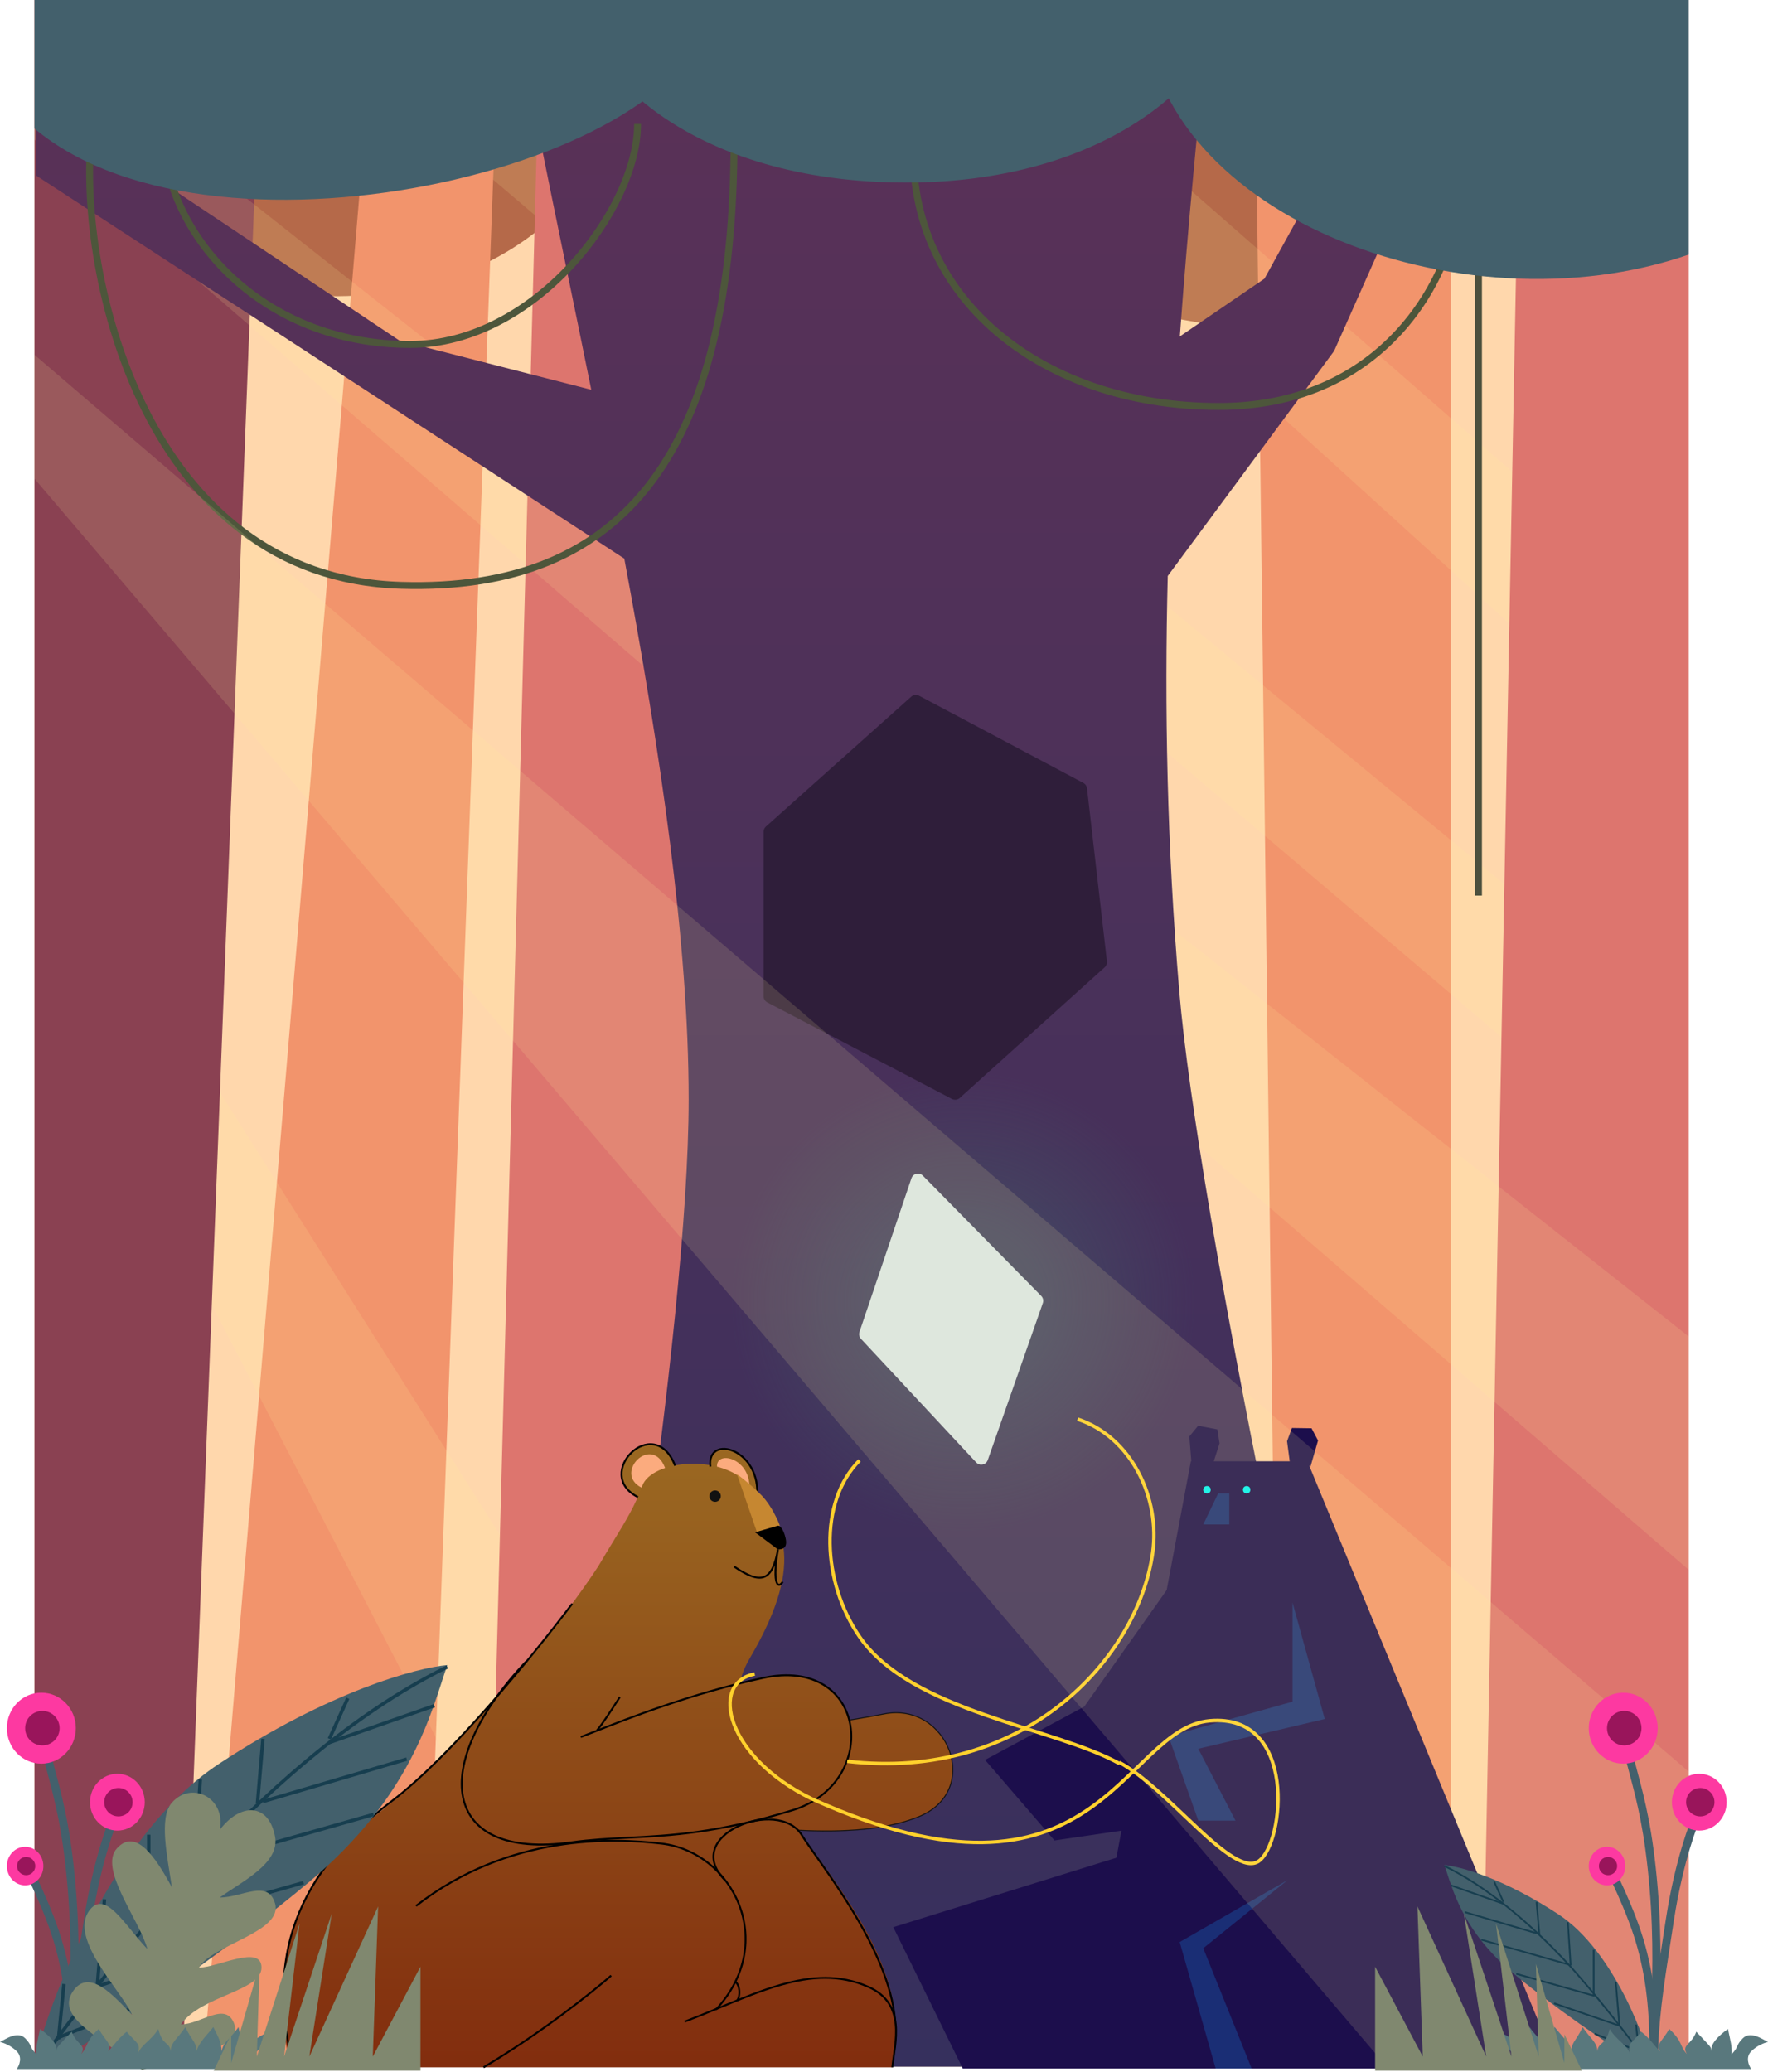 <svg width="513" height="601" viewBox="0 0 513 601" fill="none" xmlns="http://www.w3.org/2000/svg">
<rect x="10" width="480" height="599.492" fill="#FFD7AC"/>
<path d="M429 0V47.877C426.75 77.8 412.461 105.44 343.275 92.761C286.127 82.288 262.809 20.946 277.098 0H429Z" fill="#B56949"/>
<path d="M185 1V14.486C181.234 54.194 143.889 92.724 81.052 84.911C20.792 77.419 11 36.962 11 1H185Z" fill="#B56949"/>
<path d="M421 0H364L371.5 598.493H421V0Z" fill="#F2946C"/>
<path d="M488.987 346.131L82.944 1H126.5L488.987 299.747V346.131Z" fill="#FFEF9C" fill-opacity="0.14"/>
<path d="M488.991 227.231L239.444 0.5H283L488.991 180.847V227.231Z" fill="#FFEF9C" fill-opacity="0.14"/>
<path d="M145 0H109L59 598.493H123L145 0Z" fill="#F2946C"/>
<path d="M175.394 598.493L10 279.046V231.804L242 598.493H175.394Z" fill="#FFEF9C" fill-opacity="0.14"/>
<path d="M190.096 598.493H141L156.862 0H212L190.096 598.493Z" fill="#DD756E"/>
<path d="M53 598.493H10V0H76L53 598.493Z" fill="#8A4152"/>
<path d="M490 598.493H430L441.4 0H490V598.493Z" fill="#DD756E"/>
<path d="M490 455.372L10 40.473V9L490 387.679V455.372Z" fill="#FFEF9C" fill-opacity="0.14"/>
<path fill-rule="evenodd" clip-rule="evenodd" d="M404.343 599.492H162.369C176.103 533.374 199.826 384.76 199.826 318.866C199.826 273.312 191.573 217.863 181.146 162.039L10.5 50.931V28.476L115.921 98.804L171.564 113.059C169.156 101.164 166.731 89.38 164.347 77.805C158.679 50.27 153.252 23.909 148.884 0H206.381H263.878H321.375H351.153L351.052 1.022L351.052 1.022C347.875 33.032 344.706 64.956 342.339 97.589L366.885 80.84L411.085 0.749H432.061L387.112 101.798L338.83 167.066C337.861 205.226 338.598 244.973 342.164 287.429C347.482 350.751 383.616 524.391 404.343 599.492Z" fill="url(#paint0_linear)"/>
<path d="M429 66.943V259.78" stroke="#4D513E" stroke-width="2"/>
<path d="M213 39.966C213 130.766 181.532 171.766 116.348 169.788C42.173 167.537 22.692 79.738 26.438 39.966" stroke="#4D563B" stroke-width="2"/>
<path d="M265.456 35.97C260.227 84.076 300.566 117.9 353.604 117.9C406.642 117.9 426.097 72.393 423.823 47.996" stroke="#4D563B" stroke-width="2"/>
<path d="M185 35.97C185 60.796 155 99.916 119 99.916C76.25 99.916 47 68.319 47 35.97" stroke="#4D563B" stroke-width="2"/>
<ellipse cx="279.5" cy="377.68" rx="67.5" ry="66.943" fill="url(#paint1_radial)"/>
<path d="M314.355 227.111L266.674 201.799C265.935 201.407 265.03 201.517 264.405 202.076L222.232 239.768C221.806 240.148 221.562 240.693 221.562 241.263L221.562 288.994C221.562 289.738 221.975 290.419 222.633 290.764L276.215 318.773C276.955 319.16 277.858 319.045 278.48 318.484L320.533 280.586C321.015 280.152 321.257 279.511 321.183 278.867L315.401 228.645C315.326 227.992 314.935 227.419 314.355 227.111Z" fill="#2F1E3A"/>
<path d="M490 73.844V0H332C332 61.809 423.79 96.809 490 73.844Z" fill="#43606C"/>
<path d="M10 37.285V0H206C206 46.607 63.687 82.198 10 37.285Z" fill="#43606C"/>
<path d="M169 0H356C356 18.738 324.966 52.955 262.898 52.955C200.83 52.955 169 20.367 169 0Z" fill="#43606C"/>
<path d="M249.383 386.357L264.459 341.79C264.936 340.379 266.734 339.966 267.779 341.028L302.125 375.922C302.661 376.466 302.84 377.267 302.587 377.988L286.609 423.519C286.111 424.937 284.285 425.32 283.259 424.221L249.815 388.362C249.313 387.824 249.147 387.054 249.383 386.357Z" fill="#D9E6E8"/>
<path d="M353.859 418.68L352.014 424.431L345.713 424.43L345.094 416.676L347.647 413.572L353.235 414.628L353.859 418.68Z" fill="#1C0E4C"/>
<path d="M373.446 418.065L374.265 424.216L380.278 425.326L382.436 417.854L380.555 414.302L374.868 414.22L373.446 418.065Z" fill="#1C0E4C"/>
<path d="M345.537 423.873L312.44 600H452.022L379.353 423.873H345.537Z" fill="#1C0E4C"/>
<path d="M356.689 433.218H353.451L349.134 442.204H356.689V433.218Z" fill="#1A2E75"/>
<path d="M314.598 495.042L339.781 459.458V510.499L332.945 529.909L305.964 533.862L285.818 510.499L314.598 495.042Z" fill="#1C0E4C"/>
<path d="M375.036 493.605V464.849L384.389 498.637L347.695 507.264L358.487 528.111H347.695L339.061 503.669L375.036 493.605Z" fill="#1A2E75"/>
<ellipse cx="361.725" cy="432.14" rx="1.079" ry="1.078" fill="#00F3F3"/>
<ellipse cx="350.214" cy="432.14" rx="1.079" ry="1.078" fill="#00F3F3"/>
<path d="M259.197 559.023L325.031 538.535L335.824 600H279.343L259.197 559.023Z" fill="#1C0E4C"/>
<path d="M363.165 600H352.732L342.299 563.337L373.597 545.365L349.135 565.134L363.165 600Z" fill="#1A2E75"/>
<path fill-rule="evenodd" clip-rule="evenodd" d="M275.075 507.99C272.597 501.204 265.607 495.802 256.641 497.567C246.369 499.588 231.539 501.977 214.709 501.989C210.744 506.73 206.068 512.954 204.467 518.243C203.662 520.903 203.652 523.267 204.831 525.086C206.01 526.905 208.431 528.26 212.679 528.776C222.899 530.018 232.972 530.845 242.177 530.673C251.385 530.501 259.706 529.33 266.433 526.586C270.991 524.727 273.761 521.765 275.09 518.438C276.42 515.105 276.314 511.382 275.075 507.99ZM275.603 518.642C274.214 522.122 271.326 525.187 266.641 527.098C259.826 529.877 251.427 531.053 242.187 531.225C232.945 531.398 222.843 530.568 212.612 529.325C208.292 528.8 205.676 527.404 204.367 525.387C203.06 523.369 203.112 520.81 203.938 518.083C205.587 512.635 210.391 506.282 214.368 501.536L214.451 501.437H214.58C231.413 501.437 246.253 499.048 256.534 497.025C265.809 495.2 273.037 500.801 275.595 507.801C276.874 511.302 276.991 515.167 275.603 518.642Z" fill="#111111"/>
<path d="M206.11 424.882C204.728 416.321 221.034 420.187 219.652 434.546C218.547 440.069 206.11 430.957 206.11 424.882Z" fill="#9A6721"/>
<path d="M208.101 425.926C207.154 420.269 218.331 422.824 217.384 432.313C216.626 435.963 208.101 429.941 208.101 425.926Z" fill="#FBAB7E"/>
<path d="M195.885 425.158C189.805 409.418 171.841 427.643 185.107 434.27C190.081 436.203 197.544 430.405 195.885 425.158Z" fill="#9A6721"/>
<path d="M192.972 425.786C189.14 415.838 177.818 427.356 186.179 431.545C189.314 432.766 194.017 429.101 192.972 425.786Z" fill="#FBAB7E"/>
<path fill-rule="evenodd" clip-rule="evenodd" d="M84.552 599.675L258.896 599.675C264.424 575.927 248.714 554.315 234.852 535.335C233.703 533.761 232.608 532.236 231.567 530.756C244.966 531.43 257.248 530.631 266.538 526.842C285.024 519.303 274.829 493.706 256.588 497.296C253.635 497.877 250.305 498.488 246.659 499.065C243.984 488.814 232.053 481.579 214.576 488.532C215.13 485.845 216.182 483.369 217.607 480.937C234.723 451.726 226.178 441.413 218.517 432.167L218.517 432.167C218.211 431.798 217.908 431.432 217.607 431.066C209.758 421.51 189.076 423.401 186.331 431.066C184.325 436.666 181.628 441.081 178.004 447.012C176.669 449.197 175.208 451.589 173.609 454.322C164.931 467.682 136.189 506.065 105.491 529.377C78.35 551.153 80.223 585.316 84.552 599.675Z" fill="url(#paint2_linear)"/>
<path fill-rule="evenodd" clip-rule="evenodd" d="M137.181 503.416C140.251 496.662 145.336 489.311 152.371 481.852L152.774 482.231C145.769 489.657 140.723 496.958 137.684 503.644C134.644 510.333 133.621 516.385 134.632 521.325C135.64 526.251 138.674 530.1 143.82 532.4C148.978 534.705 156.271 535.456 165.779 534.131C171.37 533.352 176.639 533.081 182.173 532.796C194.543 532.16 208.235 531.457 229.797 524.854C242.655 520.918 248.03 509.797 246.464 500.505C245.682 495.859 243.165 491.673 238.981 489.053C234.798 486.433 228.916 485.36 221.37 487.006C200.537 491.547 182.336 498.725 172.753 502.504C171.114 503.15 169.727 503.697 168.622 504.114L168.427 503.598C169.527 503.182 170.909 502.637 172.544 501.992C182.122 498.215 200.37 491.018 221.252 486.466C228.906 484.797 234.943 485.872 239.275 488.585C243.606 491.297 246.203 495.629 247.009 500.413C248.622 509.981 243.08 521.365 229.959 525.382C208.332 532.004 194.527 532.716 182.13 533.354C176.615 533.638 171.378 533.908 165.855 534.678C156.291 536.011 148.882 535.267 143.594 532.904C138.293 530.535 135.136 526.543 134.091 521.435C133.048 516.341 134.112 510.166 137.181 503.416Z" fill="black"/>
<path fill-rule="evenodd" clip-rule="evenodd" d="M191.847 535.036C178.038 533.434 147.781 532.121 120.883 553.07L120.543 552.635C147.615 531.55 178.055 532.88 191.91 534.487C202.337 535.697 210.951 542.886 214.656 552.252C218.366 561.628 217.155 573.18 207.955 583.102L207.549 582.727C216.604 572.962 217.774 561.635 214.142 552.455C210.506 543.265 202.056 536.221 191.847 535.036ZM177.51 573.279C172.033 578.076 156.957 590.112 140.431 599.912L140.149 599.437C156.64 589.658 171.688 577.644 177.146 572.863L177.51 573.279Z" fill="black"/>
<path fill-rule="evenodd" clip-rule="evenodd" d="M208.994 582.569C205.683 583.934 202.276 585.339 198.748 586.683L198.551 586.167C202.045 584.836 205.436 583.438 208.74 582.075C214.945 579.517 220.844 577.084 226.547 575.461C235.308 572.967 243.677 572.357 252.121 576.103C254.951 577.359 256.864 579.031 258.122 580.954C259.377 582.874 259.968 585.026 260.181 587.227C260.394 589.426 260.231 591.682 259.973 593.816C259.855 594.79 259.719 595.728 259.59 596.625C259.432 597.714 259.283 598.742 259.186 599.703L258.636 599.647C258.733 598.688 258.886 597.631 259.046 596.523C259.176 595.623 259.311 594.69 259.424 593.75C259.681 591.63 259.838 589.42 259.631 587.28C259.424 585.141 258.853 583.081 257.659 581.256C256.466 579.432 254.641 577.825 251.896 576.608C243.616 572.934 235.392 573.517 226.699 575.992C221.023 577.607 215.177 580.019 208.994 582.569Z" fill="black"/>
<path fill-rule="evenodd" clip-rule="evenodd" d="M173.013 501.744C174.655 499.829 177.13 495.984 179.623 492.109L180.088 492.408L180.073 492.431C177.596 496.28 175.103 500.156 173.432 502.103L173.013 501.744Z" fill="black"/>
<path fill-rule="evenodd" clip-rule="evenodd" d="M189.817 418.737C192.274 419.16 194.6 421.064 196.143 425.058L195.627 425.257C194.13 421.382 191.931 419.661 189.724 419.282C187.501 418.899 185.185 419.859 183.432 421.526C181.68 423.193 180.533 425.528 180.616 427.827C180.698 430.106 181.99 432.405 185.23 434.023L184.983 434.517C181.59 432.822 180.154 430.358 180.063 427.847C179.973 425.357 181.21 422.877 183.051 421.126C184.891 419.376 187.376 418.317 189.817 418.737Z" fill="black"/>
<path fill-rule="evenodd" clip-rule="evenodd" d="M207.822 420.518C206.369 421.308 205.551 422.973 205.836 425.465L206.385 425.402C206.117 423.062 206.888 421.655 208.086 421.003C209.309 420.339 211.068 420.408 212.87 421.232C216.456 422.873 220.057 427.453 219.377 434.52L219.927 434.572C220.629 427.28 216.907 422.472 213.1 420.73C211.205 419.863 209.251 419.742 207.822 420.518Z" fill="black"/>
<path d="M219.652 444.487L226.285 442.554C226.285 442.554 224.765 438.412 222.139 435.099C219.514 431.785 213.848 427.643 213.848 427.643L219.652 444.487Z" fill="#C68731"/>
<path d="M209.15 433.994C209.15 434.909 208.408 435.651 207.492 435.651C206.576 435.651 205.833 434.909 205.833 433.994C205.833 433.079 206.576 432.337 207.492 432.337C208.408 432.337 209.15 433.079 209.15 433.994Z" fill="#111111"/>
<path fill-rule="evenodd" clip-rule="evenodd" d="M166.257 465.364C153.822 481.746 131.102 509.479 113.971 522.576C98.113 534.701 89.311 547.014 85.29 559.718C81.269 572.425 82.02 585.556 85.33 599.334L84.792 599.463C81.469 585.628 80.701 572.388 84.763 559.552C88.826 546.714 97.711 534.313 113.635 522.138C130.699 509.092 153.379 481.416 165.817 465.03L166.257 465.364Z" fill="black"/>
<path fill-rule="evenodd" clip-rule="evenodd" d="M207.688 536.313C206.765 538.878 207.33 541.894 210.454 545.083L210.059 545.469C206.826 542.169 206.156 538.937 207.168 536.126C208.171 533.343 210.797 531.046 213.997 529.528C217.203 528.008 221.028 527.246 224.495 527.566C227.961 527.886 231.106 529.293 232.877 532.152C233.836 533.699 235.322 535.813 237.122 538.373C237.728 539.235 238.37 540.148 239.039 541.107C241.691 544.906 244.764 549.416 247.729 554.323C253.654 564.13 259.167 575.561 260.002 586.122L259.451 586.165C258.627 575.74 253.172 564.402 247.256 554.609C244.301 549.717 241.235 545.219 238.586 541.423C237.922 540.471 237.283 539.563 236.679 538.704C234.875 536.138 233.375 534.005 232.407 532.443C230.757 529.779 227.803 528.426 224.444 528.116C221.086 527.806 217.359 528.545 214.234 530.027C211.104 531.512 208.622 533.72 207.688 536.313Z" fill="black"/>
<path fill-rule="evenodd" clip-rule="evenodd" d="M213.869 575.955C213.68 575.536 213.435 575.228 213.154 575.06L213.438 574.586C213.848 574.832 214.156 575.248 214.373 575.727C214.591 576.209 214.726 576.775 214.78 577.351C214.887 578.49 214.681 579.748 214.065 580.518L213.633 580.173C214.122 579.562 214.33 578.473 214.23 577.403C214.18 576.875 214.057 576.37 213.869 575.955Z" fill="black"/>
<path d="M225.731 442.554L219.099 444.487L225.731 449.458C227.113 449.458 228.606 449.016 227.942 446.144C227.279 443.272 226.192 442.554 225.731 442.554Z" fill="black"/>
<path fill-rule="evenodd" clip-rule="evenodd" d="M217.944 457.445C216.486 456.92 214.806 455.973 212.864 454.657L213.175 454.2C215.102 455.506 216.738 456.423 218.131 456.925C219.524 457.427 220.644 457.503 221.562 457.171C222.475 456.841 223.242 456.086 223.888 454.808C224.535 453.528 225.048 451.746 225.46 449.41L226.005 449.506C225.201 454.058 225.141 456.979 225.468 458.441C225.549 458.804 225.65 459.058 225.756 459.22C225.86 459.381 225.952 459.427 226.015 459.436C226.081 459.447 226.188 459.429 226.346 459.31C226.504 459.191 226.686 458.99 226.884 458.693L227.344 458.999C227.128 459.324 226.905 459.58 226.679 459.751C226.453 459.921 226.197 460.024 225.93 459.982C225.66 459.94 225.449 459.762 225.292 459.521C225.137 459.282 225.017 458.958 224.928 458.561C224.713 457.598 224.659 456.097 224.833 454.034C224.691 454.402 224.54 454.743 224.381 455.057C223.697 456.411 222.84 457.296 221.75 457.691C220.664 458.084 219.4 457.97 217.944 457.445Z" fill="black"/>
<path d="M324.746 511.212C338.997 518.749 357.75 545.126 365.25 539.85C372.749 534.575 376.498 496.894 350.997 499.154C325.496 501.415 318.746 559.444 235.489 521.763C210.736 509.705 205.701 488.114 218.987 485.589" stroke="#FFD12D"/>
<path d="M245.826 510.902C296.903 516.872 329.999 481.484 334.46 450.456C336.714 434.785 328.451 416.875 312.677 411.651" stroke="#FFD12D"/>
<path d="M249.386 423.641C237.435 435.665 238.524 458.898 249.386 474.743C264.325 496.537 305.904 501.046 324.826 511.567" stroke="#FFD12D"/>
<path d="M401.5 598.493L10 138.846V102.913L490 513.9V598.493H401.5Z" fill="#FFEF9C" fill-opacity="0.14"/>
<path fill-rule="evenodd" clip-rule="evenodd" d="M472.917 514.845C472.364 512.758 471.827 510.731 471.326 508.625L473.615 508.081C474.104 510.139 474.634 512.137 475.183 514.206C477.255 522.018 479.593 530.833 480.996 547.667C482.255 562.776 481.774 575.509 481.357 586.564C481.187 591.052 481.028 595.262 481 599.244L478.647 599.227C478.676 595.132 478.838 590.855 479.009 586.328C479.425 575.316 479.898 562.822 478.651 547.863C477.267 531.249 474.983 522.636 472.917 514.845Z" fill="#43606C"/>
<path fill-rule="evenodd" clip-rule="evenodd" d="M490.798 527.602C490.798 527.602 490.798 527.602 491.882 528.059C492.966 528.516 492.966 528.516 492.966 528.516L492.966 528.517L492.964 528.521L492.956 528.542C492.948 528.561 492.936 528.59 492.919 528.63C492.887 528.71 492.838 528.831 492.774 528.993C492.647 529.316 492.46 529.802 492.227 530.442C491.761 531.723 491.107 533.623 490.368 536.082C488.888 541 487.063 548.152 485.692 557.061C485.426 558.79 485.169 560.448 484.921 562.046C482.591 577.065 481.088 586.756 481 599.244L478.647 599.227C478.736 586.558 480.267 576.695 482.592 561.708C482.842 560.102 483.1 558.437 483.367 556.704C484.756 547.672 486.608 540.412 488.114 535.404C488.868 532.899 489.535 530.957 490.016 529.637C490.257 528.977 490.45 528.472 490.585 528.131C490.652 527.96 490.705 527.83 490.741 527.741C490.759 527.697 490.773 527.663 490.783 527.64L490.794 527.613L490.797 527.605L490.798 527.602Z" fill="#43606C"/>
<path fill-rule="evenodd" clip-rule="evenodd" d="M465.545 541.545L466.588 541C467.631 540.455 467.631 540.455 467.631 540.455L467.636 540.466L467.652 540.495C467.665 540.521 467.685 540.559 467.71 540.608C467.762 540.708 467.837 540.854 467.933 541.044C468.126 541.423 468.404 541.976 468.747 542.673C469.432 544.066 470.375 546.037 471.412 548.35C473.479 552.965 475.935 558.987 477.43 564.516C480.411 575.546 481.098 585.274 481 599.243L478.647 599.227C478.744 585.353 478.06 575.866 475.158 565.13C473.712 559.778 471.314 553.887 469.264 549.312C468.242 547.029 467.31 545.084 466.635 543.711C466.298 543.024 466.024 542.481 465.836 542.11C465.741 541.925 465.668 541.783 465.619 541.687C465.595 541.639 465.576 541.603 465.563 541.579L465.55 541.553L465.545 541.545Z" fill="#43606C"/>
<ellipse cx="466.294" cy="541.294" rx="5.294" ry="5.588" fill="#FD39A1"/>
<circle cx="466.588" cy="541.294" r="2.647" fill="#99155B"/>
<ellipse cx="493.059" cy="522.765" rx="7.941" ry="8.235" fill="#FD39A1"/>
<circle cx="493.353" cy="522.765" r="4.118" fill="#99155B"/>
<ellipse cx="471" cy="501.294" rx="10" ry="10.294" fill="#FD39A1"/>
<circle cx="471.294" cy="501.294" r="5" fill="#99155B"/>
<path fill-rule="evenodd" clip-rule="evenodd" d="M13.917 514.845C13.364 512.758 12.827 510.731 12.326 508.625L14.615 508.081C15.104 510.139 15.634 512.137 16.183 514.206C18.255 522.018 20.593 530.833 21.996 547.667C23.255 562.776 22.774 575.509 22.357 586.564C22.187 591.052 22.028 595.262 22 599.244L19.647 599.227C19.676 595.132 19.838 590.855 20.009 586.328C20.425 575.316 20.898 562.822 19.651 547.863C18.267 531.249 15.983 522.636 13.917 514.845Z" fill="#43606C"/>
<path fill-rule="evenodd" clip-rule="evenodd" d="M31.798 527.602C31.798 527.602 31.799 527.602 32.882 528.059C33.966 528.516 33.966 528.516 33.966 528.516L33.966 528.517L33.964 528.521L33.956 528.542C33.948 528.561 33.936 528.59 33.919 528.63C33.887 528.71 33.838 528.831 33.774 528.993C33.647 529.316 33.46 529.802 33.227 530.442C32.761 531.723 32.107 533.623 31.368 536.082C29.888 541 28.063 548.152 26.692 557.061C26.426 558.79 26.169 560.448 25.921 562.046C23.591 577.065 22.088 586.756 22 599.244L19.647 599.227C19.736 586.558 21.267 576.695 23.592 561.708C23.842 560.102 24.1 558.437 24.367 556.704C25.756 547.672 27.608 540.412 29.114 535.404C29.868 532.899 30.535 530.957 31.016 529.637C31.257 528.977 31.45 528.472 31.585 528.131C31.652 527.96 31.705 527.83 31.741 527.741C31.759 527.697 31.773 527.663 31.782 527.64L31.794 527.613L31.797 527.605L31.798 527.602Z" fill="#43606C"/>
<path fill-rule="evenodd" clip-rule="evenodd" d="M6.545 541.545L7.588 541C8.631 540.455 8.631 540.455 8.631 540.455L8.636 540.466L8.652 540.495C8.665 540.521 8.685 540.559 8.71 540.608C8.762 540.708 8.837 540.854 8.933 541.044C9.126 541.423 9.404 541.976 9.747 542.673C10.432 544.066 11.375 546.037 12.412 548.35C14.479 552.965 16.935 558.987 18.43 564.516C21.411 575.546 22.098 585.274 22 599.243L19.647 599.227C19.744 585.353 19.06 575.866 16.158 565.13C14.711 559.778 12.314 553.887 10.264 549.312C9.242 547.029 8.31 545.084 7.635 543.711C7.298 543.024 7.024 542.481 6.836 542.11C6.741 541.925 6.668 541.783 6.619 541.687C6.595 541.639 6.576 541.603 6.563 541.579L6.55 541.553L6.545 541.545Z" fill="#43606C"/>
<ellipse cx="7.294" cy="541.294" rx="5.294" ry="5.588" fill="#FD39A1"/>
<circle cx="7.588" cy="541.294" r="2.647" fill="#99155B"/>
<ellipse cx="34.059" cy="522.765" rx="7.941" ry="8.235" fill="#FD39A1"/>
<circle cx="34.353" cy="522.765" r="4.118" fill="#99155B"/>
<ellipse cx="12" cy="501.294" rx="10" ry="10.294" fill="#FD39A1"/>
<circle cx="12.294" cy="501.294" r="5" fill="#99155B"/>
<path d="M452.295 555.361C468.4 565.975 478.056 592.678 479 599.286H477.396C467.503 593.939 449.684 581.272 439.241 572.531C424.19 559.932 421.469 547.868 419.11 541C423.461 541.364 436.19 544.746 452.295 555.361Z" fill="#43606C"/>
<path fill-rule="evenodd" clip-rule="evenodd" d="M462.782 589.696L475.616 594.776L475.432 595.24L462.599 590.16L462.782 589.696Z" fill="#173E4F"/>
<path fill-rule="evenodd" clip-rule="evenodd" d="M451.007 580.869L469.723 587.286L469.561 587.758L450.845 581.341L451.007 580.869Z" fill="#173E4F"/>
<path fill-rule="evenodd" clip-rule="evenodd" d="M440.032 572.309L462.758 578.726L462.623 579.206L439.896 572.789L440.032 572.309Z" fill="#173E4F"/>
<path fill-rule="evenodd" clip-rule="evenodd" d="M429.873 562.417L455.273 569.635L455.136 570.115L429.736 562.897L429.873 562.417Z" fill="#173E4F"/>
<path fill-rule="evenodd" clip-rule="evenodd" d="M425.062 554.396L445.917 560.546L445.775 561.025L424.921 554.875L425.062 554.396Z" fill="#173E4F"/>
<path fill-rule="evenodd" clip-rule="evenodd" d="M421.064 546.646L436.304 551.994L436.138 552.465L420.898 547.117L421.064 546.646Z" fill="#173E4F"/>
<path fill-rule="evenodd" clip-rule="evenodd" d="M468.591 574.977L469.661 587.81L470.158 587.769L469.089 574.935L468.591 574.977Z" fill="#173E4F"/>
<path fill-rule="evenodd" clip-rule="evenodd" d="M462.174 565.598V578.699H462.673V565.598H462.174Z" fill="#173E4F"/>
<path fill-rule="evenodd" clip-rule="evenodd" d="M454.688 557.593L455.49 570.159L455.988 570.127L455.186 557.561L454.688 557.593Z" fill="#173E4F"/>
<path fill-rule="evenodd" clip-rule="evenodd" d="M445.598 551.716L446.4 561.074L446.897 561.031L446.095 551.673L445.598 551.716Z" fill="#173E4F"/>
<path fill-rule="evenodd" clip-rule="evenodd" d="M433.32 545.916L435.994 551.798L436.448 551.592L433.775 545.709L433.32 545.916Z" fill="#173E4F"/>
<path fill-rule="evenodd" clip-rule="evenodd" d="M474.473 587.279L475.275 595.3L475.772 595.25L474.97 587.229L474.473 587.279Z" fill="#173E4F"/>
<path fill-rule="evenodd" clip-rule="evenodd" d="M454.487 569.511C443.269 557.492 430.994 547.355 419 541.491L419.219 541.043C431.288 546.943 443.611 557.127 454.852 569.17C461.905 576.728 474.297 592.451 478.671 598.878L478.259 599.159C473.899 592.752 461.523 577.049 454.487 569.511Z" fill="#173E4F"/>
<path d="M63.411 511.721C31.201 532.95 11.887 586.356 10 599.572H13.208C32.994 588.878 68.632 563.544 89.518 546.062C119.621 520.865 125.063 496.736 129.781 483C121.078 483.728 95.621 490.492 63.411 511.721Z" fill="#43606C"/>
<path fill-rule="evenodd" clip-rule="evenodd" d="M42.436 580.393L16.768 590.553L17.136 591.481L42.803 581.321L42.436 580.393Z" fill="#173E4F"/>
<path fill-rule="evenodd" clip-rule="evenodd" d="M65.986 562.738L28.555 575.572L28.879 576.516L66.31 563.682L65.986 562.738Z" fill="#173E4F"/>
<path fill-rule="evenodd" clip-rule="evenodd" d="M87.936 545.619L42.484 558.452L42.755 559.413L88.207 546.579L87.936 545.619Z" fill="#173E4F"/>
<path fill-rule="evenodd" clip-rule="evenodd" d="M108.255 525.833L57.455 540.271L57.728 541.232L108.528 526.794L108.255 525.833Z" fill="#173E4F"/>
<path fill-rule="evenodd" clip-rule="evenodd" d="M117.876 509.793L76.167 522.092L76.449 523.049L118.159 510.75L117.876 509.793Z" fill="#173E4F"/>
<path fill-rule="evenodd" clip-rule="evenodd" d="M125.873 494.293L95.393 504.988L95.724 505.93L126.204 495.235L125.873 494.293Z" fill="#173E4F"/>
<path fill-rule="evenodd" clip-rule="evenodd" d="M30.818 550.953L28.679 576.62L27.684 576.537L29.823 550.87L30.818 550.953Z" fill="#173E4F"/>
<path fill-rule="evenodd" clip-rule="evenodd" d="M43.653 532.196V558.398H42.655V532.196H43.653Z" fill="#173E4F"/>
<path fill-rule="evenodd" clip-rule="evenodd" d="M58.624 516.186L57.02 541.318L56.024 541.255L57.628 516.122L58.624 516.186Z" fill="#173E4F"/>
<path fill-rule="evenodd" clip-rule="evenodd" d="M76.805 504.432L75.201 523.148L74.207 523.062L75.811 504.347L76.805 504.432Z" fill="#173E4F"/>
<path fill-rule="evenodd" clip-rule="evenodd" d="M101.36 492.832L96.013 504.596L95.104 504.183L100.451 492.419L101.36 492.832Z" fill="#173E4F"/>
<path fill-rule="evenodd" clip-rule="evenodd" d="M19.053 575.559L17.449 591.601L16.456 591.502L18.06 575.459L19.053 575.559Z" fill="#173E4F"/>
<path fill-rule="evenodd" clip-rule="evenodd" d="M59.026 540.023C81.462 515.984 106.012 495.711 130 483.983L129.562 483.086C105.424 494.887 80.778 515.254 58.297 539.342C44.189 554.457 19.405 585.903 10.657 598.757L11.483 599.319C20.203 586.505 44.955 555.099 59.026 540.023Z" fill="#173E4F"/>
<path d="M68.023 587.216C70.722 594.795 52.506 596.267 41.22 600.464C30.425 591.36 15.742 585.612 21.164 577.622C25.825 570.752 32.94 578.848 38.337 584.491C35.393 577.622 20.012 562.576 25.825 554.315C30.487 547.691 36.375 558.731 42.754 565.355C40.545 557.013 28.508 542.114 33.921 536.16C39.335 530.205 44.962 538.368 49.868 547.445C48.58 538.613 46.004 527.301 49.868 522.911C55.538 516.469 65.57 521.439 63.791 530.762C69.741 522.911 77.959 522.911 79.799 532.725C81.272 540.576 70.17 545.728 63.791 550.415C70.17 550.415 77.707 544.992 79.799 552.107C82.253 560.448 61.461 564.102 57.719 570.752C63.117 570.752 75.874 563.883 75.874 570.752C75.874 577.622 58.394 578.848 52.506 587.216C58.394 587.216 65.546 580.258 68.023 587.216Z" fill="#80886F"/>
<path d="M4.865 600.162H71.351C71.351 600.162 72.433 597.189 74.595 595.027C77.297 592.324 78.649 590.162 80 588.541C75.406 590.162 71.261 593.315 70.541 595.027C70.721 592.775 70 591.784 69.189 588C66.757 591.514 64.685 592.324 64.324 595.027C64.234 592.324 63.243 590.703 61.892 588C60 590.432 57.748 592.324 57.027 595.027C57.027 592.324 55.676 592.054 53.784 588C51.622 591.243 49.64 592.324 49.46 595.027C49.37 592.324 47.027 593.405 45.946 588.541C43.784 592.054 40.811 593.135 40 595.838C40.811 592.595 40 593.135 36.757 589.351C34.054 591.514 32.703 593.766 31.352 595.027C32.523 592.775 30.811 592.324 28.649 588.541C24.595 592.324 25.676 593.586 23.514 595.838C25.225 593.135 22.162 593.135 20.811 589.351C15.676 594.757 16.757 593.495 16.486 595.027C16.667 592.865 14.595 590.703 11.622 588.541C10.811 592.324 10.451 593.495 10.541 595.838C8.379 593.676 9.46 593.405 7.297 591.243C5.135 589.081 1.712 591.423 0 592.324C0.901 592.504 3.135 593.297 4.865 595.027C6.595 596.757 5.586 599.171 4.865 600.162Z" fill="#59787D"/>
<path d="M508.135 600.162H441.649C441.649 600.162 440.567 597.189 438.405 595.027C435.703 592.324 434.351 590.162 433 588.541C437.594 590.162 441.739 593.315 442.459 595.027C442.279 592.775 443 591.784 443.811 588C446.243 591.514 448.315 592.324 448.676 595.027C448.766 592.324 449.757 590.703 451.108 588C453 590.432 455.252 592.324 455.973 595.027C455.973 592.324 457.324 592.054 459.216 588C461.378 591.243 463.36 592.324 463.54 595.027C463.63 592.324 465.973 593.405 467.054 588.541C469.216 592.054 472.189 593.135 473 595.838C472.189 592.595 473 593.135 476.243 589.351C478.946 591.514 480.297 593.766 481.649 595.027C480.477 592.775 482.189 592.324 484.351 588.541C488.405 592.324 487.324 593.586 489.486 595.838C487.775 593.135 490.838 593.135 492.189 589.351C497.324 594.757 496.243 593.495 496.513 595.027C496.333 592.865 498.405 590.703 501.378 588.541C502.189 592.324 502.549 593.495 502.459 595.838C504.621 593.676 503.54 593.405 505.703 591.243C507.865 589.081 511.288 591.423 513 592.324C512.099 592.504 509.865 593.297 508.135 595.027C506.405 596.757 507.414 599.171 508.135 600.162Z" fill="#59787D"/>
<path d="M453.921 590.095L459 600.66H399V570.491L412.83 596.551L411.283 553L431.244 596.551L424.748 555.113L438.567 596.551L434.079 557.93L446.48 596.551L445.654 569.669L453.921 598.429V590.095Z" fill="#80886F"/>
<path d="M67.079 590.095L62 600.66H122V570.491L108.17 596.551L109.717 553L89.756 596.551L96.252 555.113L82.433 596.551L86.921 557.93L74.52 596.551L75.347 569.669L67.079 598.429V590.095Z" fill="#80886F"/>
<defs>
<linearGradient id="paint0_linear" x1="268.213" y1="0.749" x2="268.213" y2="599.492" gradientUnits="userSpaceOnUse">
<stop stop-color="#5B3157"/>
<stop offset="1" stop-color="#36305D"/>
</linearGradient>
<radialGradient id="paint1_radial" cx="0" cy="0" r="1" gradientUnits="userSpaceOnUse" gradientTransform="translate(279.5 377.68) rotate(90) scale(66.943 67.5)">
<stop stop-color="#43606C" stop-opacity="0.65"/>
<stop offset="1" stop-color="#43606C" stop-opacity="0"/>
</radialGradient>
<linearGradient id="paint2_linear" x1="179.172" y1="424.589" x2="179.172" y2="599.675" gradientUnits="userSpaceOnUse">
<stop stop-color="#9A6721"/>
<stop offset="1" stop-color="#822D0E"/>
</linearGradient>
</defs>
</svg>
